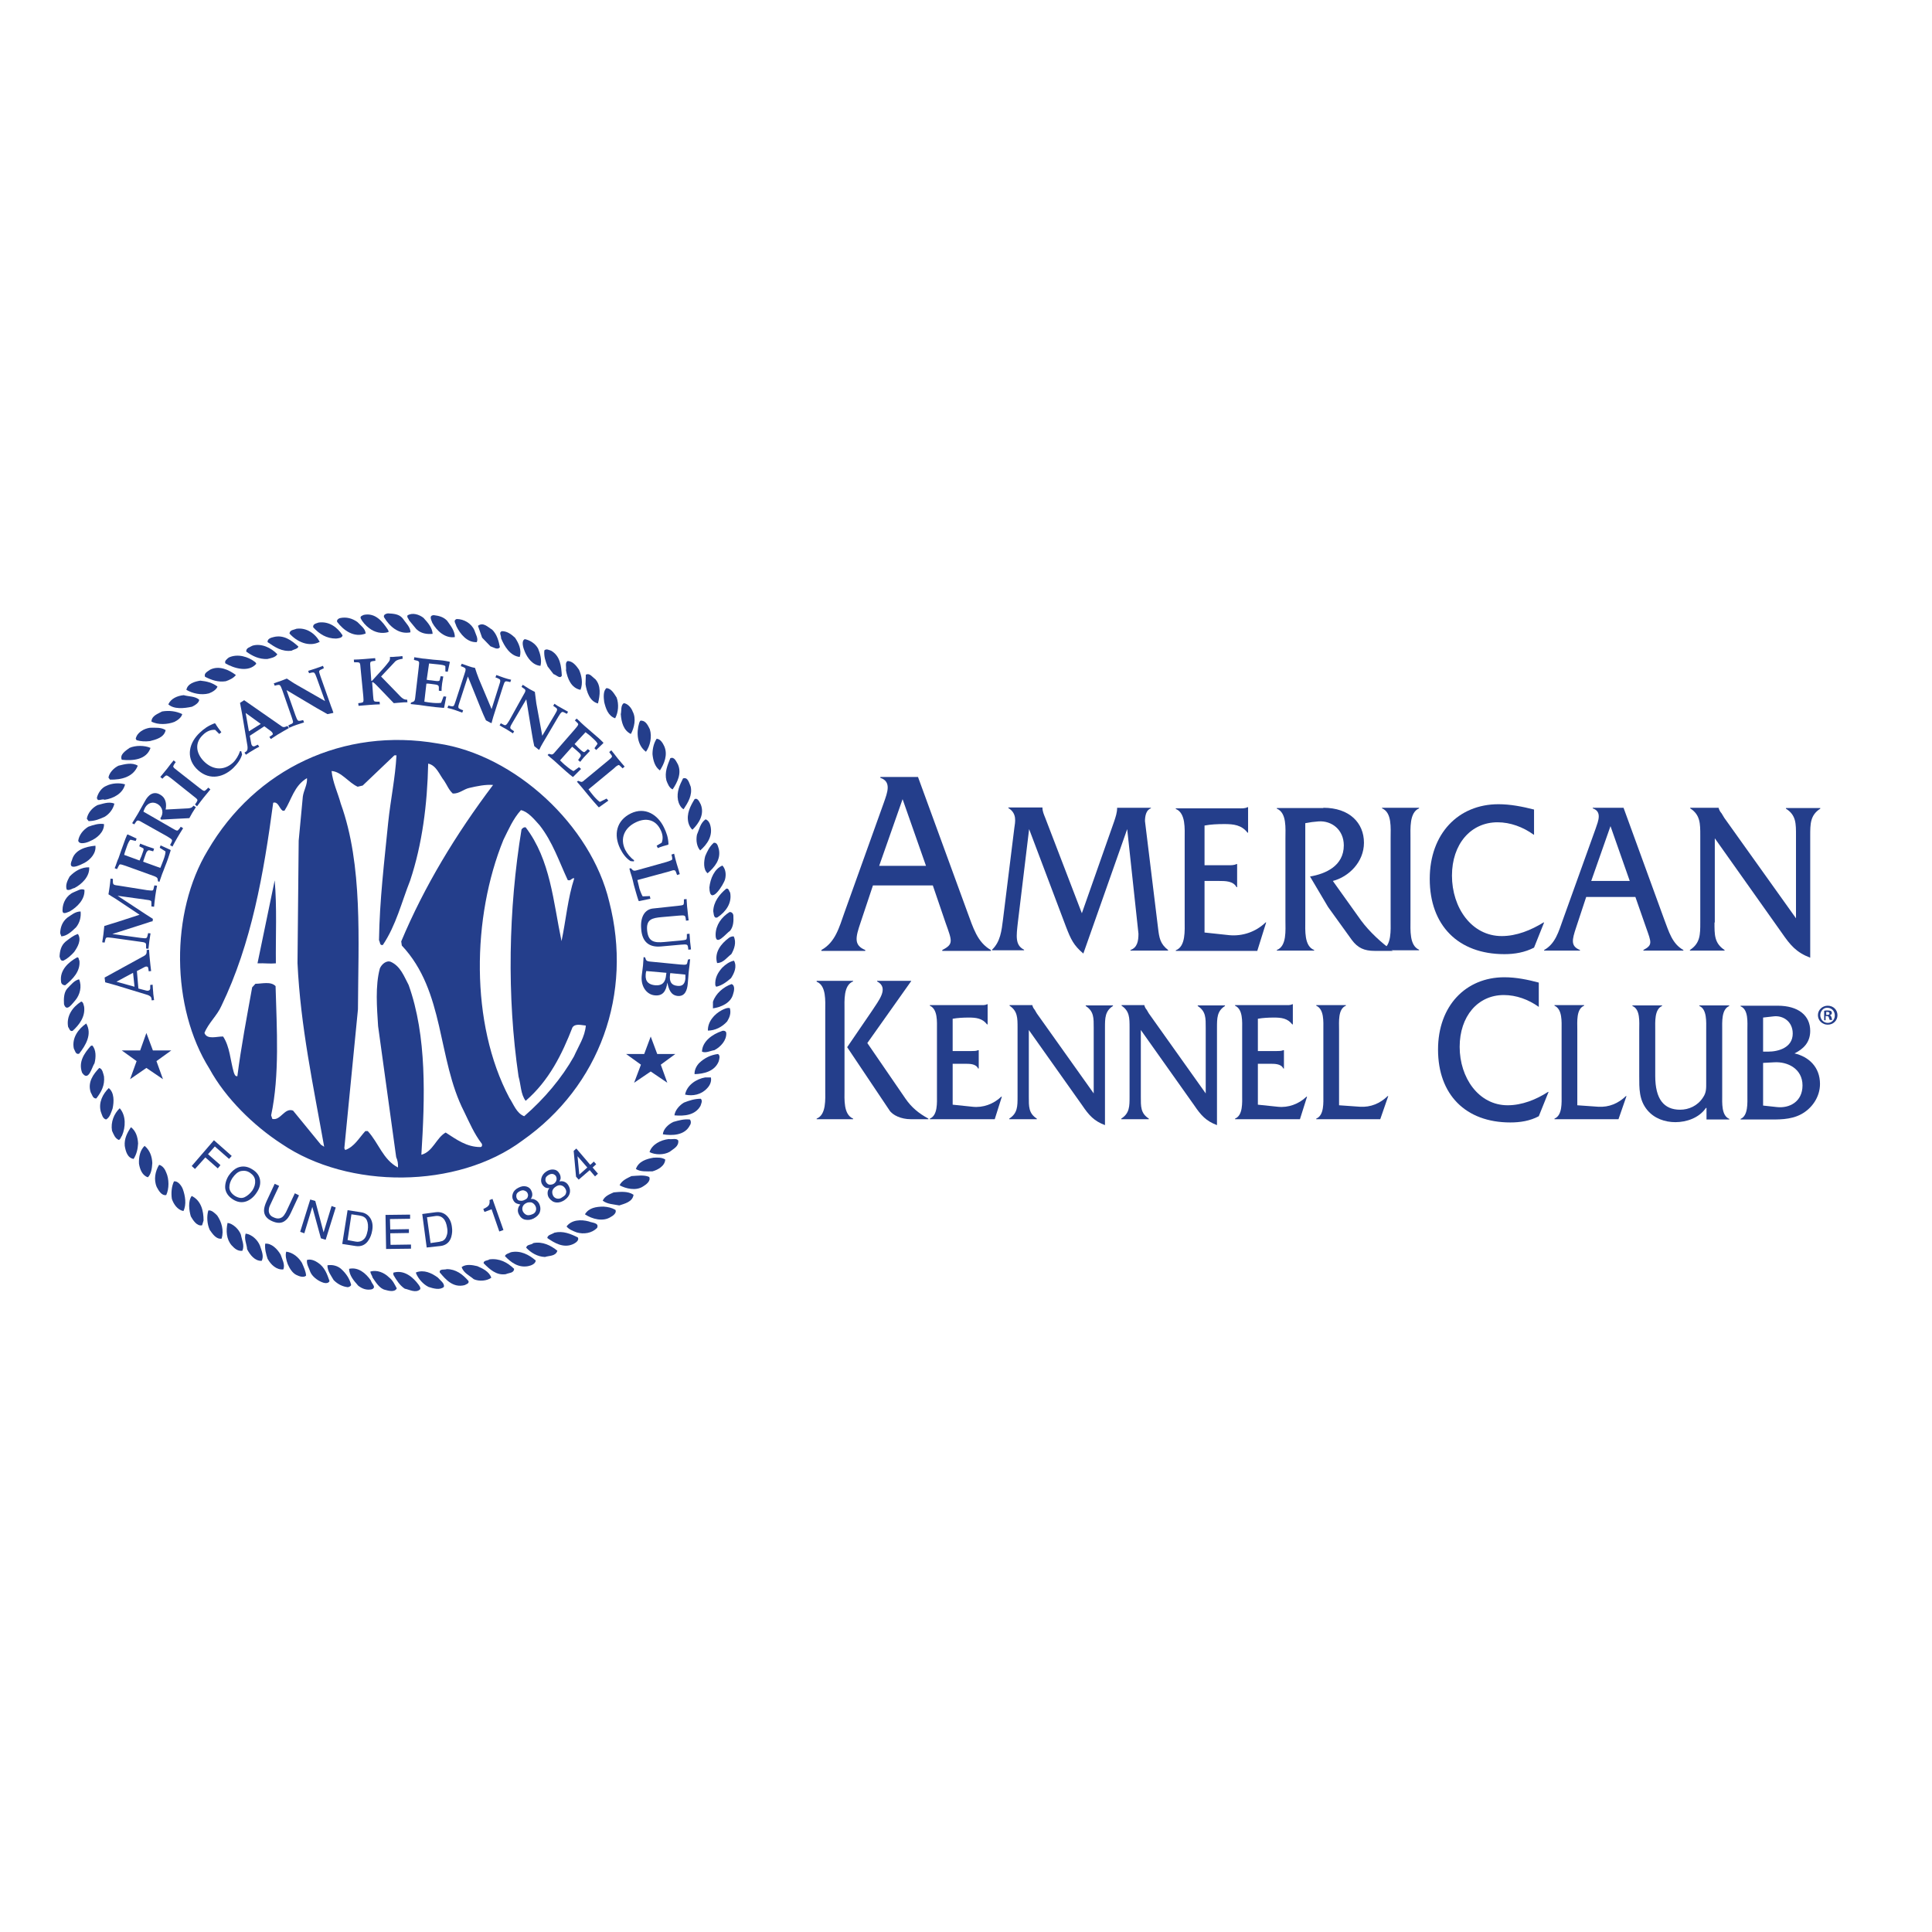 <?xml version="1.0" encoding="utf-8"?>
<!-- Generator: Adobe Illustrator 19.2.1, SVG Export Plug-In . SVG Version: 6.00 Build 0)  -->
<svg version="1.1" id="layer" xmlns="http://www.w3.org/2000/svg" xmlns:xlink="http://www.w3.org/1999/xlink" x="0px" y="0px"
	 viewBox="0 0 652 652" style="enable-background:new 0 0 652 652;" xml:space="preserve">
<style type="text/css">
	.st0{fill:#243E8B;}
</style>
<g>
	<path class="st0" d="M314.8,298.8l4.3,12.6c2.2,6.2,2.8,7.2-1.1,9.2v0.3h16.4v-0.3c-4.6-2.6-6-7.6-7.9-12.7l-16.7-45.7h-12.7v0.3
		c3.9,1.3,2.3,5.1,1.2,8.3L285,307.9c-1.8,5.1-3.1,10.1-7.8,12.7v0.3H292v-0.3c-3.9-1.6-3.3-4.2-1.6-9.2l4.2-12.6H314.8z
		 M312.5,292.2h-15.8l7.9-22.5L312.5,292.2z"/>
	<path class="st0" d="M376,277.2c0.5-1.5,1-3,1-4.5v-0.1h11.4v0.2c-1.6,0.5-2,2.6-2,4.3l4.4,36c0.4,3.4,0.7,5.4,3.4,7.5v0.2h-12.7
		v-0.2c2.3-0.8,2.7-3,2.7-5.5l-3.8-35.3l-14.8,42c-3.3-2.8-4.2-4.8-5.8-8.9l-12.5-33.1l-3.8,31.5c-0.5,4.5-1,7.7,2.1,9.2v0.2h-10.8
		v-0.2c2.8-2.7,3.2-6.3,3.7-10.3l3.8-30.7c0.3-2.1,1-5-2-6.8v-0.2h11.5v0.1c0,1.2,0.5,2.3,0.9,3.3l12.4,32.3L376,277.2z"/>
	<path class="st0" d="M406.5,314.7l8.4,0.9c4.4,0.4,8.9-1.1,12.2-4.3h0.2l-3,9.6h-27.5v-0.2c3.4-1.3,3-6.7,3-10v-27.6
		c0-3.4,0.4-8.7-3-10.1v-0.2h21.1c1.1,0,2.2,0.1,3.1-0.4h0.2v8.6H421c-2-2.6-4.7-2.9-7.8-2.9c-2.3,0-4.6,0.1-6.7,0.5V292h7.9
		c1.1,0,2.1,0,2.9-0.4h0.2v7.8h-0.2c-1.1-2.1-3.8-2.1-5.9-2.1h-4.9V314.7z"/>
	<path class="st0" d="M446.6,272.6c8.8,0,13.7,5.1,13.7,11.8c0,6.5-5.1,11.5-10.5,12.9l9.5,13.3c2.8,3.8,6.9,7.6,10.7,10.3h-6.1
		c-3.5,0-5.7-1-7.7-3.7l-8-11.1l-6.1-10.3c5.3-0.9,11.4-3.6,11.4-10.5c0-5.3-4.1-8.4-8.5-8.1c-1.5,0.1-3,0.3-4.5,0.6v32.8
		c0,3.4-0.4,8.7,3,10v0.2h-12.6v-0.2c3.4-1.3,2.9-6.7,2.9-10v-27.6c0-3.4,0.5-8.7-2.9-10.1v-0.2H446.6z"/>
	<path class="st0" d="M469.3,282.9c0-3.4,0.5-8.7-2.9-10.1v-0.2h12.5v0.2c-3.3,1.4-2.9,6.8-2.9,10.1v27.6c0,3.3-0.4,8.6,2.9,10v0.2
		h-12.5v-0.2c3.3-1.3,2.9-6.7,2.9-10V282.9z"/>
	<path class="st0" d="M517.6,281.7c-3.6-2.6-7.9-4.2-12.2-4.2c-9.1,0-15.4,7.4-15.4,18c0,10.8,6.6,20.4,16.8,20.4
		c5,0,9.9-2,14.1-4.6h0.2l-3.4,8.5c-3.1,1.6-6.5,2.2-10,2.2c-15.6,0-25.2-9.7-25.2-25.4c0-15.2,9.6-25.2,23.2-25.2
		c4,0,8.1,0.8,12,1.8V281.7z"/>
	<path class="st0" d="M551.9,302.7l3.6,10.3c1.8,5.1,2.3,5.9-0.9,7.6v0.2h13.5v-0.2c-3.8-2.1-4.9-6.2-6.5-10.4l-13.7-37.6h-10.4v0.2
		c3.2,1.1,1.9,4.2,1,6.8l-11,30.6c-1.5,4.2-2.6,8.3-6.4,10.4v0.2h12.1v-0.2c-3.2-1.3-2.7-3.4-1.3-7.6l3.4-10.3H551.9z M550,297.3
		h-13l6.5-18.5L550,297.3z"/>
	<path class="st0" d="M578.6,311.3c0,4.1-0.1,7,3.4,9.3v0.2h-11.7v-0.2c3.5-2.3,3.5-5.2,3.5-9.3v-29.3c0-4.1,0-7-3.4-9.2v-0.2h9.6
		v0.1c0.3,0.9,0.5,1.2,1,1.8l0.9,1.5l24.2,33.9v-27.8c0-4.1,0.1-7-3.4-9.2v-0.2h11.6v0.2c-3.4,2.2-3.4,5.1-3.4,9.2v41.1
		c-4.7-1.8-6.7-4.2-9.6-8.4l-22.6-31.9V311.3z"/>
	<path class="st0" d="M294.3,341.1c2.1-3.3,5.9-7.7,1.7-9.9V331h11.5v0.1L292.7,352l12.9,18.8c2,2.9,4.4,4.9,7.7,6.7v0.2h-6
		c-3.1,0-6.1-1.3-7.2-3.1l-14.2-21.2L294.3,341.1z M278.5,341c0-3.2,0.4-8.4-2.9-9.7V331h12.3v0.2c-3.3,1.3-2.9,6.5-2.9,9.7v26.8
		c0,3.3-0.4,8.4,2.9,9.8v0.2h-12.3v-0.2c3.3-1.3,2.9-6.6,2.9-9.8V341z"/>
	<path class="st0" d="M321.5,372.8l6.7,0.7c3.5,0.4,7.1-0.9,9.7-3.4h0.2l-2.4,7.6h-21.9v-0.2c2.7-1.1,2.4-5.4,2.4-8v-22
		c0-2.7,0.3-6.9-2.4-8.1v-0.2h16.8c0.9,0,1.8,0.1,2.5-0.3h0.2v6.8h-0.2c-1.6-2.1-3.8-2.3-6.2-2.3c-1.8,0-3.7,0.1-5.4,0.4v10.9h6.3
		c0.8,0,1.7,0,2.3-0.3h0.2v6.2h-0.2c-0.8-1.7-3-1.6-4.7-1.6h-3.9V372.8z"/>
	<path class="st0" d="M347.2,370.1c0,3.3-0.1,5.6,2.7,7.4v0.2h-9.3v-0.2c2.8-1.8,2.8-4.1,2.8-7.4v-23.3c0-3.3,0-5.6-2.7-7.4v-0.2
		h7.7v0.1c0.2,0.7,0.4,1,0.8,1.5l0.7,1.2l19.2,27v-22.1c0-3.3,0.1-5.6-2.7-7.4v-0.2h9.2v0.2c-2.7,1.7-2.7,4.1-2.7,7.4v32.8
		c-3.7-1.4-5.4-3.3-7.7-6.7l-18-25.4V370.1z"/>
	<path class="st0" d="M385,370.1c0,3.3-0.1,5.6,2.7,7.4v0.2h-9.3v-0.2c2.8-1.8,2.8-4.1,2.8-7.4v-23.3c0-3.3,0-5.6-2.7-7.4v-0.2h7.7
		v0.1c0.2,0.7,0.4,1,0.8,1.5l0.7,1.2l19.2,27v-22.1c0-3.3,0.1-5.6-2.7-7.4v-0.2h9.2v0.2c-2.7,1.7-2.7,4.1-2.7,7.4v32.8
		c-3.7-1.4-5.4-3.3-7.7-6.7l-18-25.4V370.1z"/>
	<path class="st0" d="M424.5,372.8l6.7,0.7c3.5,0.4,7.1-0.9,9.7-3.4h0.2l-2.4,7.6h-21.9v-0.2c2.7-1.1,2.4-5.4,2.4-8v-22
		c0-2.7,0.3-6.9-2.4-8.1v-0.2h16.8c0.9,0,1.8,0.1,2.5-0.3h0.2v6.8h-0.2c-1.6-2.1-3.8-2.3-6.2-2.3c-1.8,0-3.7,0.1-5.4,0.4v10.9h6.3
		c0.8,0,1.7,0,2.3-0.3h0.2v6.2h-0.2c-0.8-1.7-3.1-1.6-4.7-1.6h-3.9V372.8z"/>
	<path class="st0" d="M459,373.5c3.6,0.2,6.7-1.1,9.3-3.6h0.2l-2.7,7.8h-21.6v-0.2c2.7-1.1,2.4-5.4,2.4-8v-22c0-2.7,0.3-6.9-2.4-8.1
		v-0.2h10v0.2c-2.7,1.1-2.3,5.4-2.3,8.1V373L459,373.5z"/>
	<path class="st0" d="M519.3,339.8c-3.5-2.5-7.6-4-11.8-4c-8.8,0-14.9,7.2-14.9,17.5c0,10.4,6.4,19.7,16.2,19.7
		c4.8,0,9.6-1.9,13.6-4.5h0.2l-3.3,8.2c-3,1.6-6.3,2.1-9.6,2.1c-15.1,0-24.4-9.4-24.4-24.6c0-14.7,9.3-24.4,22.4-24.4
		c3.9,0,7.9,0.8,11.6,1.8V339.8z"/>
	<path class="st0" d="M539.4,373.5c3.6,0.2,6.7-1.1,9.3-3.6h0.2l-2.7,7.8h-21.6v-0.2c2.7-1.1,2.4-5.4,2.4-8v-22
		c0-2.7,0.3-6.9-2.4-8.1v-0.2h10v0.2c-2.7,1.1-2.3,5.4-2.3,8.1V373L539.4,373.5z"/>
	<path class="st0" d="M575.7,373.9c-2.3,3.4-6.6,4.8-10.3,4.8c-3.5,0-7.1-1.2-9.5-4.1c-2.8-3.4-2.7-7.3-2.7-11.5v-15.6
		c0-2.6,0.4-6.9-2.3-8v-0.2h10v0.2c-2.6,1.1-2.3,5.4-2.3,8v15.6c0,7.8,2.9,11.4,8.4,11.4c2.9,0,5.9-1.3,7.7-4.1
		c1.2-1.7,1.1-3.2,1.1-5.3v-17.6c0-2.6,0.3-6.9-2.3-8v-0.2h10l0.1,0.2c-2.7,1.1-2.4,5.4-2.4,8.1v22c0,2.6-0.3,6.9,2.4,8v0.2h-7.7
		V373.9z"/>
	<path class="st0" d="M595,354.8v-11.4l3.5-0.4c3.2-0.4,6.5,1.7,6.5,5.8c0,4.8-4.9,6.1-8.3,6.1H595z M589.7,369.5
		c0,2.7,0.3,7-2.3,8.1v0.2h8.7c3.9,0,8.1,0.2,11.8-1.8c3.5-1.9,6.3-5.7,6.3-10.2c0-5.7-3.8-9.2-8.6-10.3c3-1.5,5.3-3.7,5.3-7.6
		c0-5.2-4-8.5-11-8.5h-12.5v0.2c2.7,1.1,2.3,5.4,2.3,8V369.5z M595,373.1v-14.4l3.7-0.2c4.6-0.3,9.6,2.2,9.6,7.8
		c0,5.5-4.4,7.8-8.7,7.3L595,373.1z"/>
	<path class="st0" d="M616.3,342.5h0.4c0.4,0,0.7-0.1,0.7-0.5c0-0.3-0.2-0.5-0.7-0.5c-0.2,0-0.3,0-0.4,0V342.5z M616.3,344.3h-0.7
		v-3.2c0.3-0.1,0.7-0.1,1.2-0.1c0.6,0,0.9,0.1,1.1,0.2c0.2,0.1,0.3,0.4,0.3,0.7c0,0.4-0.3,0.6-0.7,0.7v0c0.3,0.1,0.5,0.4,0.6,0.8
		c0.1,0.5,0.2,0.7,0.2,0.8h-0.8c-0.1-0.1-0.2-0.4-0.3-0.8c-0.1-0.4-0.3-0.5-0.7-0.5h-0.4V344.3z M614.3,342.6c0,1.4,1.1,2.6,2.5,2.6
		c1.4,0,2.4-1.1,2.4-2.5c0-1.4-1-2.6-2.5-2.6C615.4,340,614.3,341.2,614.3,342.6 M620.1,342.6c0,1.8-1.4,3.2-3.3,3.2
		c-1.8,0-3.3-1.4-3.3-3.2c0-1.8,1.5-3.2,3.3-3.2C618.7,339.4,620.1,340.8,620.1,342.6"/>
	<path class="st0" d="M92.7,297.1l-5.8,28c2.4-0.1,4.1,0.2,6.2,0C93,315.8,93.5,306.2,92.7,297.1"/>
	<path class="st0" d="M193.7,356.5c-4.1,7.3-10,14.3-16.8,20.2c-2.6-1-3.6-4.1-5-6.2c-13.3-25.1-12.6-61.1-2-87.1
		c1.7-3.4,3.2-7,5.9-10c2.4,0.5,4.5,3.1,6.3,5.1c4.4,5.6,6.6,12.3,9.5,18.5c1.1,0.4,1.3-0.8,2.2-0.6c-2.2,6.7-2.8,14.1-4.3,21.2
		c-2.8-13.3-3.7-27.4-12.1-38.4c-0.6-0.1-1,0.2-1.4,0.7c-4.4,26.8-5,56.2-1,83.4c0.8,2.7,0.7,6,2.4,8.2c7.9-6.8,12.3-15.8,15.8-24.8
		c1-1.4,3.1-0.7,4.5-0.6C197.4,349.9,195.2,353.1,193.7,356.5 M162.1,387.1c-4.6,0-8-2.5-11.7-4.9c-3.2,1.8-4.3,6.5-8.2,7.5
		c1.2-19.2,1.9-40-4.3-57.3c-1.5-2.8-2.7-6.3-6-7.8c-1.5-0.6-3.1,0.8-3.7,2.2c-1.6,5.9-1,13.2-0.6,19.5l6.1,44.2
		c0.5,1.1,0.7,2.3,0.6,3.5c-5.1-2.7-6.5-8.3-10.2-12.3h-0.8c-2.2,2.4-3.7,5.3-6.8,6.4l-0.3-0.6l4.6-46.9c0.1-23.2,1.7-48.6-5.8-69.4
		c-1-3.7-2.7-7.1-3.1-11c3.3,0.2,5.7,3.9,8.8,5.3l1.7-0.4l10.7-10.2h0.7c-0.4,7.6-2,15-2.8,22.7c-1.3,13.1-2.9,26.2-3.1,39.7
		c0.4,0.6,0.2,1.9,1.3,1.6c4.5-6.7,6.3-14.4,9.2-21.7c4.1-12.3,5.8-25.7,6.1-39.5c2.8,0.6,3.8,3.8,5.4,5.8c1,1.5,1.5,3,2.9,4.3
		c2.2,0.1,3.7-1.5,5.6-1.9c2.6-0.6,5.4-1.2,8-1c-12.6,16.7-23.2,34.2-31,52.8l0.2,1.4c14.6,15.5,11.9,38.2,21,56
		c1.8,3.7,3.4,7.5,6,10.9C162.8,386.4,162.7,387.1,162.1,387.1 M108.3,386.3l-9.4-11.5c-2.9-1.1-4.2,3.5-7,2.8l-0.4-1.2
		c2.9-13.6,1.9-29.2,1.5-43.6c-1.6-1.7-4.6-0.8-6.8-0.8l-1.1,1.2c-1.8,10-3.7,19.9-5,30c-0.8,0.1-1-0.8-1.2-1.3
		c-1.2-4.1-1.3-8.6-3.6-12.1c-2-0.1-5.4,1.2-6.3-1.2c1.3-3.3,4.3-5.9,5.7-9.1c10.2-21.1,14.3-44.7,17.5-68.6c1.7-0.5,2,1.9,3.2,2.7
		h0.6c2.4-3.7,3.2-8.4,7.6-11c0.2,2.1-1.1,4.1-1.4,6.2l-1.4,14.9l-0.4,41.3c1,21.4,5.4,41.7,9,62L108.3,386.3z M205.6,304.3
		c-6.1-25.7-31.8-49.6-57.9-53.4c-31.7-5.5-61.5,8.5-77.6,36.1c-12.7,21-12.4,53,0.6,73.7c5.4,9.9,14.9,19.2,24.3,25.3
		c22.6,15.4,59.3,15.3,81.3-1.1C202.5,366.5,213.6,335.3,205.6,304.3"/>
	<path class="st0" d="M132.8,430.3c-0.1-0.4-0.2-0.9,0.3-0.9c3.4-0.8,6.3,1.6,8.2,4.2c0.3,0.5,0.7,0.9,0.5,1.5
		c-1.5,1.4-3.6,0.1-5.2-0.2C134.9,433.8,133.8,432,132.8,430.3"/>
	<path class="st0" d="M125.7,431.1c-0.1-0.7-0.7-1.2-0.7-2c2.2-0.6,4.6,0.3,6.3,2c1.3,1,1.9,2.4,2.6,3.7c-0.7,1.4-2.8,0.8-3.9,0.5
		C128.1,434.9,126.8,432.7,125.7,431.1"/>
	<path class="st0" d="M120.9,433.9c-1.5-1.7-3-3.4-3.1-5.7c3.1-0.7,5.7,1.5,7.4,4c0.1,0.9,2,2.2,0.3,2.9
		C123.7,435.5,122.2,434.9,120.9,433.9"/>
	<path class="st0" d="M140.4,429.7v-0.3c2.7-1,5.2,0.2,7.3,1.7c0.9,1,2.4,2,2.1,3.2c-1.4,1.2-3.6,0.5-5.2,0
		C142.8,433.4,141.2,431.6,140.4,429.7"/>
	<path class="st0" d="M112.6,432c-0.9-1.6-2.1-3-2.1-5c1.7-0.3,3.6,0.2,4.8,1.4c1.6,1.5,2.7,3.2,3.2,5.2c-0.1,0.5-0.7,0.7-1.1,0.8
		C115.6,434.2,114,433.4,112.6,432"/>
	<path class="st0" d="M148.4,429.4c-0.2-1.3,1.6-0.8,2.4-1.1c3,0,5.3,1.7,7.3,4c0.3,0.9-0.8,1.1-1.3,1.4
		C152.9,434.7,150.4,431.8,148.4,429.4"/>
	<path class="st0" d="M104.7,429.2c-0.4-1.3-1.3-2.5-1.1-4c1.4-0.4,2.8,0.3,3.8,1c2.2,1.5,3,3.8,3.8,6.1c-0.4,1.1-2,0.7-2.8,0.3
		C107,432,105.3,430.7,104.7,429.2"/>
	<path class="st0" d="M155.8,427.6c1.5-1.1,3.6-0.7,5.3-0.3c1.8,0.8,4,1.8,4.7,3.9c-1.5,1.1-4.1,1.3-5.9,0.5
		C158.5,430.5,156.4,429.6,155.8,427.6"/>
	<path class="st0" d="M97.1,426.6c-0.5-1.3-0.9-3-0.5-4.2c2.2,0.3,4.1,1.8,5.3,3.8c0.6,1.4,1.3,2.8,1.4,4.3
		c-0.9,0.8-2.4,0.2-3.4-0.3C98.6,429.5,97.7,428,97.1,426.6"/>
	<path class="st0" d="M163.2,426.3c0-1,1.3-0.8,2-1.3c3.4-0.4,6,1,8.3,3.2c-0.1,1.5-1.7,1.3-2.8,1.8
		C167.5,430.5,165.2,428.3,163.2,426.3"/>
	<path class="st0" d="M90.3,424.8c-0.5-1.6-1-3.2-0.8-5.1c2.1-0.2,4.1,1.8,5.2,3.7c0.5,1.5,1.6,3.4,0.9,5
		C93.3,428.6,91.4,426.8,90.3,424.8"/>
	<path class="st0" d="M170.4,423.9c0.3-0.8,1.3-0.9,2-1.3c3.2-0.7,6.1,0.8,8.4,2.8c-0.1,1.1-1.5,1.7-2.6,1.9
		C174.9,427.9,172.4,426,170.4,423.9"/>
	<path class="st0" d="M83.4,421.6c-0.1-1.7-1.1-3.4-0.5-5.3c2.1,0.3,4,2.1,4.8,4c0.5,1.6,1.5,3.6,0.6,5.2
		C86,425.6,84.4,423.5,83.4,421.6"/>
	<path class="st0" d="M177.6,421.1c0.1-1.2,1.7-0.9,2.4-1.6c3.1-0.6,5.9,0.8,8.1,2.6c-0.6,1.9-2.7,1.6-4.2,2.1
		C181.4,424.1,179.2,422.8,177.6,421.1"/>
	<path class="st0" d="M78.2,420.3c-1.8-2-2-5-1.4-7.6c1.8,0.2,3.9,2.2,4.5,4c0.3,1.7,1.3,3.6,0.5,5.4
		C80.3,422.3,79.2,421.4,78.2,420.3"/>
	<path class="st0" d="M184.7,417.8c0.1-1.1,1.5-1.2,2.4-1.8c2.9-0.7,5.5,0.4,7.9,1.6c0.6,1.1-1,2-1.7,2.3
		C190.1,421.3,187,419.4,184.7,417.8"/>
	<path class="st0" d="M70.8,415.1c-0.9-1.9-1.1-4.5-0.5-6.6c1.1-0.2,2.2,0.9,3,1.7c1.5,2.2,2.3,5,1.5,7.8
		C73,418.3,71.8,416.5,70.8,415.1"/>
	<path class="st0" d="M191.2,413.9c1.7-2.3,4.9-2.4,7.5-1.7c1.1,0.5,3.6,0.4,2.8,2.2c-1.8,1.8-4.5,2.2-6.9,1.5
		C193.3,415.4,192,414.9,191.2,413.9"/>
	<path class="st0" d="M64.4,410.5c-0.6-2-1-5.2,0.3-6.9c3.2,1.6,4,5,4,8.3l-0.5,1.6C66.4,413.9,65.1,411.7,64.4,410.5"/>
	<path class="st0" d="M197.4,409.8c1.3-2.2,3.8-2.6,6.3-2.6c1.5,0.1,2.8,0.4,4,1.1c0.5,1-0.8,2-1.6,2.4
		C203.5,412.4,199.8,411.4,197.4,409.8"/>
	<path class="st0" d="M58,404.6c-0.3-2-0.1-4.2,0.7-5.9c1.3-0.3,2.6,1.5,3,2.6c0.8,2.2,1.3,5.2,0.2,7.4
		C59.9,408.3,58.6,406.4,58,404.6"/>
	<path class="st0" d="M203.4,405.2c0.7-1.6,2.4-2.2,3.7-2.8c2.2-0.2,4.8-0.5,6.7,0.8c-0.3,2.4-3,3-4.8,3.6
		C207,406.4,205,406.4,203.4,405.2"/>
	<path class="st0" d="M52.9,400.6c-1.1-2.5-0.5-5.4,0.8-7.5c1.2,0.3,2,1.5,2.4,2.6c1,2.2,1,5.5,0,7.6
		C54.5,403.6,53.5,401.7,52.9,400.6"/>
	<path class="st0" d="M209.1,400c0.8-1.7,2.6-2.4,4-3.1c1.9-0.1,4.3-0.5,6,0.3c0.6,1.4-1.1,2.6-2.1,3.2
		C214.6,402,211.1,401.1,209.1,400"/>
	<path class="st0" d="M46.9,392.7c-0.1-2.3,0.4-4.6,1.9-6c1.8,1.5,2.5,3.6,2.6,5.8c-0.1,1.8-0.4,3.8-1.5,4.8
		C48,396.7,47.2,394.6,46.9,392.7"/>
	<path class="st0" d="M214.6,394.5c0.9-2.6,3.6-3.4,5.9-3.8c1.5-0.1,2.9-0.1,4,0.6c-0.1,2.2-2.5,3.5-4.3,4
		C218.2,395.3,216.1,395.5,214.6,394.5"/>
	<path class="st0" d="M42.1,386.7c-0.2-2.4,0.8-4.4,2.1-6.3c1.7,1.3,2.3,3.4,2.4,5.5c-0.1,1.9-0.5,3.6-1.5,5.2
		C43,390.8,42.4,388.5,42.1,386.7"/>
	<path class="st0" d="M219.2,388.8c0.8-2.6,3.8-4.1,6.5-4.4c1.1,0.2,2.6-0.4,3.2,0.5c0.2,2-1.5,2.7-2.9,3.8
		C224.1,389.8,221.1,389.8,219.2,388.8"/>
	<path class="st0" d="M37.8,381.6c-0.5-2.9,0.7-5.8,2.6-7.6c2.2,2.5,2,6.4,0.8,9.2c-0.4,0.5-0.5,1.3-1.1,1.5
		C38.8,384.2,38.3,382.7,37.8,381.6"/>
	<path class="st0" d="M223.7,382.8c0.1-1.7,1.8-3.4,3.6-4.2c1.8-0.5,3.5-1,5.5-0.8c0.5,0.5,0.4,1.5,0,2
		C231.1,383.2,226.8,383.3,223.7,382.8"/>
	<path class="st0" d="M34,375.1c-0.8-3.1,0.7-5.9,2.7-7.9c1.9,1.5,1.8,4.6,1.3,6.9c-0.5,1.3-0.9,3-2.2,3.7
		C34.6,377.5,34.4,376.1,34,375.1"/>
	<path class="st0" d="M227.6,376.4c0.2-1.7,1.7-3.4,3.2-4.3c1.8-0.7,3.6-1.3,5.7-1.3c0.7,0.7,0.1,1.7-0.1,2.4
		C234.6,376.4,230.9,376.7,227.6,376.4"/>
	<path class="st0" d="M30.6,368.6c-1.1-3.4,0.9-6.1,2.9-8.2c1.1,0.3,1.3,1.8,1.6,2.9c0.3,3-0.9,5.2-2.6,7.4
		C31.3,370.8,31.1,369.4,30.6,368.6"/>
	<path class="st0" d="M231.2,369.4c0.6-3.2,3.8-5.3,6.8-5.8h1.9c0.3,1.3-0.3,2.7-1.3,3.7C236.7,369.4,233.8,370,231.2,369.4"/>
	<path class="st0" d="M27.7,362c-1.3-3.6,0.7-6.5,2.9-9l0.5-0.2c1.4,1.4,1.3,4.1,0.8,6C31,360.1,29.9,365.3,27.7,362"/>
	<path class="st0" d="M234.4,362.5c-0.1-1.3,0.6-2.8,1.6-3.8c1.8-1.7,3.9-2.7,6.3-3c0.9,0.5,0.4,1.9,0.2,2.6
		C241.1,361.6,237.5,362.4,234.4,362.5"/>
	<path class="st0" d="M24.9,353.8c-0.7-3.6,1.6-6.6,4.2-8.4c2.1,3.6-0.2,7.4-2.4,10.2C25.5,356,25.3,354.5,24.9,353.8"/>
	<path class="st0" d="M236.9,354.9c0.1-3.5,3.6-5.9,6.6-6.9c0.5-0.3,1.6-0.2,1.6,0.7c0.1,2.4-1.9,4.6-4,5.7
		C239.7,354.6,238.2,355.5,236.9,354.9"/>
	<path class="st0" d="M238.9,347.8c-0.1-3,2.2-5.6,4.7-6.9c0.8-0.4,1.8-0.9,2.7-0.7c0.5,1.7-0.1,3.2-0.9,4.5
		C243.7,346.6,241.3,347.8,238.9,347.8"/>
	<path class="st0" d="M23,346.6c-0.7-3.6,1.4-6.7,4.4-8.6c0.7,0.1,0.8,1.1,1,1.8c0.4,3.4-1.7,6.1-3.9,8.1
		C23.5,348.2,23.4,347,23,346.6"/>
	<path class="st0" d="M240.6,338.1c0.9-2.8,3.6-5.1,6.3-6c1.3,0.5,0.8,2.5,0.5,3.4c-0.8,3.1-4.2,4.4-6.8,4.8V338.1z"/>
	<path class="st0" d="M21.6,338.9c-0.1-1.8-0.1-3.9,1.1-5.3c1.2-1.2,2.4-2.8,4-3.1c1,2.4,0.3,5.2-1.3,7.1
		C24.5,338.5,22.5,341.8,21.6,338.9"/>
	<path class="st0" d="M241.4,332.5c-0.2-2.4,0.8-4.2,2.3-5.9c1.1-1.1,2.5-2.1,4-2.4c1.1,2,0.1,4.2-1,5.9c-1.5,1.3-3.1,2.5-5,2.9
		L241.4,332.5z"/>
	<path class="st0" d="M20.6,331.2c-0.5-3.8,2.5-6.5,5.4-8.1c0.7-0.1,0.5,0.7,0.8,1.1c0.4,3.6-2.3,6.3-4.8,8.3
		C21.1,332.5,20.6,331.9,20.6,331.2"/>
	<path class="st0" d="M242,325c-1-3.6,1.3-6.5,4-8.5c0.4-0.3,0.9-0.5,1.6-0.5c1,2,0.2,4.3-0.8,6C245.3,323.1,244.1,325,242,325"/>
	<path class="st0" d="M20.1,322.8c0.1-1.9,0.5-3.7,2-5c1.3-1,2.6-2.1,4.2-2.6c1.3,2-0.1,4.4-1.3,6.1c-1.1,1.2-2.2,2.2-3.6,2.9
		C20.4,324.4,20.3,323.4,20.1,322.8"/>
	<path class="st0" d="M241.5,315.3c0.1-3.2,2-5.8,4.7-7.5c0.7-0.1,1.3,0.5,1.3,1.3c0.1,1.8,0,3.6-1.1,5
		C245,315,241.4,319.8,241.5,315.3"/>
	<path class="st0" d="M20.3,314.9c0.1-2,0.7-3.8,2.4-5.2c1.4-0.9,2.7-2.1,4.5-2.1c0.2,1.9-0.3,3.8-1.5,5.3c-1.5,1.5-3.2,3-5,3.1
		L20.3,314.9z"/>
	<path class="st0" d="M240.7,307.5c0.1-3.1,2-5.6,4.4-7.6c0.9-0.2,0.9,0.9,1.3,1.3c0.7,3.5-1.4,6.5-4.3,8.4
		C240.8,310.1,240.9,308.3,240.7,307.5"/>
	<path class="st0" d="M21.1,307.1c0-2.5,1.4-5,3.8-6c1.1-0.4,2.4-1.4,3.6-0.8c0.2,3.2-2.4,5.8-5,7.3C22.6,307.9,21,308.9,21.1,307.1
		"/>
	<path class="st0" d="M239.4,299.5c0.3-3,1.7-6.3,4.4-7.4c1.1,1.2,1.3,3,0.9,4.6C244.3,298.4,239.5,306.1,239.4,299.5"/>
	<path class="st0" d="M22.5,300.2c-0.5-1.6,0.3-3.1,1-4.4c1.8-1.9,4.1-3.2,6.6-3.1c0.2,3.1-2.5,5.7-5,7
		C24.3,299.8,23.4,300.7,22.5,300.2"/>
	<path class="st0" d="M238,288.9c0.7-1.6,1.4-3.2,2.9-4.5c1.3-0.1,1.4,1.4,1.7,2.2c0.7,3.5-1.4,6-3.8,8.1
		C237.3,293.5,237.5,290.7,238,288.9"/>
	<path class="st0" d="M24.3,290.2c0.9-3.4,4.6-4.5,7.9-4.8c0.3,2.4-1.5,4.6-3.7,5.8C27.3,291.8,22.5,294.3,24.3,290.2"/>
	<path class="st0" d="M235.2,281.7c0.8-1.8,1.1-3.9,2.9-5.2c0.9,0.3,1.4,1.2,1.6,2c1,3.6-1.1,6.5-3.4,8.5
		C235.2,285.8,234.8,283.7,235.2,281.7"/>
	<path class="st0" d="M26.4,283.7c0.3-1.9,1.6-3.6,3.4-4.7c1.7-0.6,3.5-1.2,5.3-0.9c0.1,2.7-2.4,4.8-4.6,5.7
		C29.4,284.4,26.7,285.2,26.4,283.7"/>
	<path class="st0" d="M232.3,277.6c-0.7-3,0.7-5.6,2.1-7.9c1.1-0.6,1.7,1.1,2.1,1.8c1.3,3.3-0.6,6.3-2.8,8.5
		C233,279.5,232.5,278.4,232.3,277.6"/>
	<path class="st0" d="M29.3,276.3c0.3-1.9,1.8-3.7,3.6-4.6c1.7-0.4,3.8-1.3,5.7-0.5c-0.4,1.8-1.6,3.4-3.2,4.4
		c-1.7,0.8-3.4,1.5-5.5,1.5L29.3,276.3z"/>
	<path class="st0" d="M228.8,270c-0.5-2.8,0.6-5.1,1.7-7.3c1.7-0.6,2.1,1.7,2.6,2.8c0.6,2.9-0.9,5.3-2.4,7.6
		C229.7,272.6,229,271.1,228.8,270"/>
	<path class="st0" d="M32.7,269.2c0.4-1.6,1.6-3.4,3.2-4c1.8-0.9,4.3-1.1,6.3-0.5c-0.7,3.1-4,4.8-6.9,5.2
		C34.3,269.4,32.9,270.8,32.7,269.2"/>
	<path class="st0" d="M224.9,263.4c-0.7-2.8,0.4-5.2,1.3-7.5c1.4-0.7,2.1,1.3,2.6,2.1c1.3,3-0.2,6-1.8,8.4
		C225.8,265.9,225.3,264.4,224.9,263.4"/>
	<path class="st0" d="M36.6,262.4c0.3-1.7,1.9-3.3,3.4-4c2-0.5,4.6-1.2,6.5,0c-1.5,3.8-5.5,4.8-9.4,4.7L36.6,262.4z"/>
	<path class="st0" d="M220.2,254.5c0-2,0.5-3.8,1.4-5.2c1.3,0.1,2.1,1.5,2.6,2.6c1.2,2.8,0,5.8-1.5,8.1
		C221,258.8,220.4,256.6,220.2,254.5"/>
	<path class="st0" d="M41.1,256.4c-0.8-1.8,1.4-3.1,2.6-4c2-0.9,5.1-0.9,7.1,0C49.4,256.4,44.9,256.8,41.1,256.4"/>
	<path class="st0" d="M215.7,244c0.2-0.5,0.3-0.9,0.8-0.8c1.5,0.1,2.2,1.7,2.8,2.9c0.8,2.6,0.1,5.6-1.3,7.6
		C215,251.5,214.7,247.3,215.7,244"/>
	<path class="st0" d="M45.8,249.3c0.5-2.2,2.8-3.4,4.8-3.7c1.9,0,3.8-0.2,5.3,0.8c-0.5,2.5-3.3,3.2-5.3,3.7
		c-1.6,0.2-3.1,0.1-4.5-0.3L45.8,249.3z"/>
	<path class="st0" d="M209.5,241c0.3-1.2-0.1-2.9,1-3.7c1.3,0.1,2.6,1.6,3,2.8c1.3,2.4,0.5,5.6-0.6,7.6
		C210.4,246.5,209.7,243.7,209.5,241"/>
	<path class="st0" d="M51.1,243.5c0.1-2,2.2-2.6,3.6-3.4c2.4-0.4,4.8-0.1,6.8,0.9c-0.3,1.2-1.6,2.1-2.6,2.6
		C56.7,244.5,53.2,244.7,51.1,243.5"/>
	<path class="st0" d="M203.9,236.9c-0.2-1.5-0.4-3.8,0.8-4.7c1.7,0.2,2.6,2,3.4,3.2c0.8,2.2,0.6,5-0.5,7
		C205.2,241.6,204.4,239,203.9,236.9"/>
	<path class="st0" d="M56.8,237.7c0.9-2,3.1-2.9,5.2-3.1c1.7,0.5,3.7,0.3,5.2,1.5c0.1,1-1.5,2-2.4,2.4
		C62,239.1,58.7,239.4,56.8,237.7"/>
	<path class="st0" d="M197.6,230.9l0.1-3.2c1.3-0.7,2.2,0.8,3.2,1.5c2,2.2,1.6,5.4,0.9,8.2C199,236.7,198,233.5,197.6,230.9"/>
	<path class="st0" d="M62.9,232.8c0.4-2.1,2.8-2.8,4.7-3.1c2.1,0.2,4.1,0.7,5.8,2c-0.4,1.1-1.8,1.9-2.9,2.3
		C67.9,234.7,64.9,234,62.9,232.8"/>
	<path class="st0" d="M191,226.2c0.2-1.1-0.4-2.5,0.5-3.1c1.7-0.1,3,1.6,3.9,2.9c0.9,2,1.4,4.6,0.5,6.8
		C192.7,232.2,191.5,228.9,191,226.2"/>
	<path class="st0" d="M69.2,228.4c-0.5-1.2,0.9-1.8,1.7-2.4c3-1.5,6.3,0,8.7,1.8c-0.7,1-2.2,1.7-3.4,2.1
		C73.6,230.3,71.4,229.5,69.2,228.4"/>
	<path class="st0" d="M184.8,224.9c-0.7-1.7-1.3-3.4-1.1-5.4c0.7-0.7,1.6-0.1,2.3,0.1c3.1,1.8,3.4,5.2,3.6,8.4
		c-0.6,1.3-1.9-0.3-2.8-0.5L184.8,224.9z"/>
	<path class="st0" d="M76.1,223.9c-0.5-0.8,0.5-1.5,1.1-2c3-1.4,6.6-0.3,9,1.6l0.3,0.5C83.9,227,79.1,225.6,76.1,223.9"/>
	<path class="st0" d="M177.1,219.9c-0.5-1.2-1.3-3.6,0-4.2c1.7,0.3,3.6,1.5,4.5,3.2c0.7,1.7,1.3,3.8,0.8,5.8
		C179.8,224.5,178,222.1,177.1,219.9"/>
	<path class="st0" d="M83.1,219.9c-0.1-1.3,1.3-1.5,2.1-2c3-0.9,6.3,0.7,8.4,2.9c-0.7,1.1-2.2,1.3-3.4,1.6
		C87.4,222.5,85.2,221.4,83.1,219.9"/>
	<path class="st0" d="M169.1,215.4c0.1-0.9-0.9-2,0.3-2.4c1.7,0,3.1,1,4.4,2.2c1.3,1.9,2.3,4.2,1.6,6.5
		C172.2,221.4,170.2,218.1,169.1,215.4"/>
	<path class="st0" d="M90.3,216.7c-0.1-1.1,1.1-1.5,2-1.7c3.4-0.9,6.1,1.1,8.4,3.2c-0.2,0.8-1.5,0.9-2.3,1.4
		C95.1,220,92.8,218.4,90.3,216.7"/>
	<path class="st0" d="M162.7,215.2l-1.4-4c1.8-1.4,3.4,0.5,4.8,1.3c1.6,1.6,2.2,3.8,2.6,5.9c-0.8,1.1-2.2,0-3.2-0.3L162.7,215.2z"/>
	<path class="st0" d="M97.7,213.8c0.1-1.3,1.5-1.2,2.3-1.6c3.4-0.5,6.4,1.6,7.9,4.4C104.3,218.5,100.2,216.6,97.7,213.8"/>
	<path class="st0" d="M154,211.3c-0.2-0.9-1.2-1.9,0.1-2.4c2.5,0,5,1.5,6,3.8c0.4,1.3,1.4,2.8,0.8,4
		C157.7,216.9,155.3,214,154,211.3"/>
	<path class="st0" d="M105.7,211.7c-0.2-1.2,1.1-1.3,1.8-1.6c3.5-0.5,6.3,1.5,8.1,4.3c-0.1,0.9-1.3,1-2.2,1.1
		C110.2,215.5,107.8,214,105.7,211.7"/>
	<path class="st0" d="M145.9,210.2c-0.3-0.9-1.3-2.5,0.5-2.6c1.7,0.2,3.3,0.6,4.5,1.9c1.2,1.7,2.6,3.4,2.6,5.5
		C150.2,215.5,147.4,212.9,145.9,210.2"/>
	<path class="st0" d="M113.8,209.9c-0.3-0.7,0.5-1.2,0.9-1.3c2.2-0.5,4.2,0.1,5.9,1.3c1.1,1.2,2.7,2.2,2.8,3.9
		C119.5,215.3,116,212.8,113.8,209.9"/>
	<path class="st0" d="M138.1,209.4c-0.2-0.6-0.8-1-0.6-1.7c1.7-1.1,4-0.3,5.4,0.8c1.5,1.6,3,3.4,3.1,5.4c-1.9,0.2-4-0.1-5.5-1.6
		L138.1,209.4z"/>
	<path class="st0" d="M121.7,208.6c-0.2-0.7,0.7-0.9,1.1-1.1c3.9-0.8,6.3,2.3,8.1,5c0.1,0.2,0.3,0.5,0.2,0.8
		c-2.3,0.7-4.7,0.1-6.5-1.3C123.4,211.1,122.3,209.9,121.7,208.6"/>
	<path class="st0" d="M129.6,208.3c-0.3-0.9,0.7-1.2,1.3-1.3c1.9,0.1,3.8,0.2,5,1.7c1,1.5,2.7,3,2.6,4.7
		C134.5,214.2,131.4,211.3,129.6,208.3"/>
</g>
<polygon class="st0" points="49.4,348.6 47.3,354.5 41.1,354.5 46.1,358.1 43.9,364.2 49.4,360.4 55,364.2 52.8,358.1 57.8,354.5 
	51.6,354.5 "/>
<polygon class="st0" points="219.6,349.8 217.4,355.7 211.3,355.7 216.3,359.3 214,365.4 219.6,361.6 225.2,365.4 223,359.3 
	227.9,355.7 221.8,355.7 "/>
<g>
	<path class="st0" d="M46.2,327.7l2.5-1.3c0.7-0.4,1.2-0.2,1.3,0.2l0.2,1.2l0.8-0.1c-0.2-1.5-0.3-2.7-0.4-3.6
		c-0.1-0.9-0.2-2-0.3-3.6l-0.8,0.1l0,0.6c0,0.7-0.3,1.1-0.9,1.4l-13.3,7.3l0.2,1.6l3.6,1l10.5,3.2c0.7,0.2,1.4,0.6,1.5,1.2l0.1,0.7
		l0.8-0.1c-0.1-1.1-0.3-1.9-0.3-2.6c-0.1-0.7-0.1-1.5-0.2-2.6l-0.8,0.1l0,1.2c0,0.4-0.4,0.9-1.3,0.7l-2.7-0.7L46.2,327.7z
		 M39.3,331.3l5.6-3l0.5,4.7L39.3,331.3z"/>
	<path class="st0" d="M49.6,300.4c1,0.1,1.6,0.2,1.9,0.1c0.2-0.1,0.3-0.3,0.4-0.9l0.2-0.8l0.9,0.1c-0.2,0.9-0.4,2.2-0.6,3.5
		c-0.2,1.4-0.3,2.6-0.4,3.6l-0.9-0.1l0-0.9c0-0.6,0-0.9-0.2-1c-0.3-0.2-0.9-0.3-1.8-0.4l-9.4-1.3l0,0l9.1,6c0.9,0.6,2,1.3,2.8,1.8
		l-0.1,0.8c-0.7,0.1-1.3,0.4-2,0.6l-11.6,3.7l0,0l9.5,1.3c1,0.1,1.6,0.2,1.9,0.1c0.2-0.1,0.4-0.3,0.5-0.9l0.2-0.8l0.8,0.1
		c-0.1,0.9-0.3,1.7-0.4,2.6c-0.1,0.9-0.2,1.8-0.3,2.6l-0.8-0.1l0-0.9c0-0.6,0-0.8-0.3-1c-0.3-0.2-0.9-0.3-1.8-0.4l-9.3-1.3
		c-1-0.1-1.6-0.2-1.9-0.1c-0.2,0.1-0.4,0.3-0.5,0.9l-0.2,0.8l-0.8-0.1c0.1-0.9,0.3-1.8,0.4-2.7c0.1-0.9,0.2-1.8,0.3-2.8
		c1-0.3,2.8-0.9,3.9-1.2l8-2.6l-8.1-5.4c-0.8-0.5-1.7-1-2.4-1.5c0.2-1.1,0.3-2,0.4-2.6c0.1-0.7,0.2-1.5,0.3-2.7l0.8,0.1l0,0.9
		c0,0.6,0.1,0.8,0.3,1c0.3,0.2,0.9,0.3,1.8,0.4L49.6,300.4z"/>
	<path class="st0" d="M47.1,290.4c0.2-0.5,0.4-1,0.6-1.4l0.5-1.4c0.3-0.8,0.4-1.2,0-1.4l-1.2-0.6l0.3-0.9c0.8,0.3,1.5,0.6,2.3,0.9
		c0.8,0.3,1.6,0.5,2.4,0.8l-0.3,0.9l-1.1-0.3c-0.6-0.2-1,0.2-1.3,0.9l-0.5,1.4c-0.2,0.5-0.3,1-0.5,1.5l5.8,2.1
		c0.4-0.9,0.7-1.8,1.1-2.8c0.4-1,0.8-2.7,0.6-2.8l-1.9-1.2l0.3-0.8l3.3,1.5l0.1,0.2c-0.4,1.4-1.3,4-1.9,5.4c-0.3,0.9-0.7,1.8-1,2.6
		c-0.3,0.9-0.6,1.8-0.9,2.6l-0.5-0.2l-0.1-0.8c-0.1-0.4-0.4-0.6-1.1-0.9l-9.7-3.5c-0.9-0.3-1.5-0.5-1.8-0.5c-0.3,0-0.4,0.2-0.7,0.8
		l-0.4,0.8l-0.8-0.3c0.3-0.7,0.5-1.3,0.7-1.9c0.2-0.6,0.4-1.1,0.6-1.5c0.7-2,1.2-3.5,1.7-4.8c0.4-1.2,0.8-2.2,1.2-3.1l0.2-0.1l3,1.4
		l-0.3,0.8l-1.7-0.4c-0.3-0.1-1,1.3-1.3,2.3c-0.3,0.9-0.7,1.9-0.9,2.8L47.1,290.4z"/>
	<path class="st0" d="M48.3,277.7c-0.8-0.5-1.4-0.8-1.7-0.8c-0.3,0-0.5,0.1-0.8,0.6l-0.5,0.7l-0.7-0.4c0.8-1.3,1.4-2.3,2-3.3
		c0.8-1.4,1.5-2.7,2.3-4.1c1.1-2.1,2.9-3.6,5.2-2.2c1.8,1,2.2,3,1.8,5l7.6-0.4c0.3,0,0.6-0.1,1-0.2c0.2-0.1,0.5-0.3,0.8-0.7l0.8,0.5
		c-0.4,0.6-0.8,1.3-1.2,1.9c-0.3,0.6-0.7,1.2-1,1.8l-9.5,0.5l-0.3-0.4c1.2-1.7,0.9-3.8-1-4.9c-1.6-0.9-3.2-0.3-4.1,1.2
		c-0.2,0.4-0.5,1-0.6,1.4l9.7,5.6c0.8,0.5,1.4,0.8,1.7,0.8c0.2,0,0.4-0.2,0.8-0.7L61,279l0.8,0.5c-0.5,0.8-1.2,1.9-1.9,3.1
		c-0.7,1.2-1.3,2.3-1.7,3.1l-0.8-0.5l0.4-0.8c0.3-0.5,0.3-0.8,0.2-1c-0.2-0.3-0.7-0.6-1.5-1.1L48.3,277.7z"/>
	<path class="st0" d="M67.3,265.9c0.8,0.6,1.3,1,1.6,1c0.2,0,0.4-0.1,0.8-0.5l0.6-0.6l0.7,0.6c-0.6,0.7-1.4,1.7-2.3,2.8
		c-0.9,1.1-1.6,2.1-2.2,2.9l-0.7-0.6l0.5-0.7c0.3-0.5,0.4-0.8,0.3-0.9c-0.1-0.3-0.6-0.7-1.4-1.3l-7.4-5.9c-0.8-0.6-1.3-1-1.6-1
		c-0.2,0-0.4,0.1-0.8,0.5l-0.6,0.6l-0.7-0.6c0.6-0.7,1.4-1.7,2.3-2.8c0.8-1.1,1.6-2.1,2.2-2.8l0.7,0.6l-0.5,0.7
		c-0.3,0.5-0.4,0.8-0.3,0.9c0.1,0.3,0.6,0.7,1.4,1.3L67.3,265.9z"/>
	<path class="st0" d="M81.7,254.6c-0.5,1.8-1.7,3.3-3,4.6c-3.8,3.6-8.7,4.1-12.5,0.1c-3.6-3.9-2.3-8.8,1.3-12.1
		c1.4-1.3,2.6-2.2,4.9-3.1l0.3,0.1c0.4,0.8,1.4,2.1,2,2.9l-0.7,0.6l-1.4-1.4c-1.6-0.1-3,0.6-4.1,1.7c-2.8,2.6-2.4,6,0.1,8.7
		c2.9,3.1,6.8,3.6,10,0.7c1-0.9,2-2.6,2.4-3.9l0.4,0L81.7,254.6z"/>
	<path class="st0" d="M89.2,245.1l2.3,1.7c0.6,0.5,0.7,1,0.4,1.2l-1,0.7l0.5,0.7c1.3-0.8,2.2-1.5,3-1.9c0.8-0.5,1.7-1,3.1-1.8
		l-0.5-0.7l-0.5,0.2c-0.7,0.3-1.1,0.2-1.6-0.2l-12.5-8.7l-1.4,0.9l0.7,3.7l1.8,10.8c0.1,0.7,0.1,1.5-0.4,1.9l-0.6,0.4l0.5,0.7
		c0.9-0.6,1.6-1.1,2.2-1.4c0.6-0.4,1.3-0.8,2.3-1.3l-0.5-0.7l-1,0.5c-0.4,0.2-1,0.1-1.2-0.8l-0.5-2.7L89.2,245.1z M82.9,240.6
		l5.1,3.7l-4,2.5L82.9,240.6z"/>
	<path class="st0" d="M95.3,233c-0.3-0.9-0.6-1.5-0.8-1.7c-0.2-0.2-0.4-0.2-1-0.1l-0.8,0.2l-0.3-0.8c0.9-0.3,1.8-0.6,2.6-0.9
		c0.6-0.2,1.2-0.5,1.8-0.7c1.1,0.7,2.2,1.5,3.3,2.1l9.6,5.5l-2.8-7.8c-0.3-0.9-0.6-1.5-0.8-1.7c-0.2-0.2-0.4-0.2-1-0.1l-0.8,0.2
		l-0.3-0.8c0.8-0.3,1.7-0.5,2.5-0.8c0.8-0.3,1.6-0.6,2.5-0.9l0.3,0.8l-0.8,0.4c-0.6,0.2-0.7,0.4-0.8,0.7c0,0.3,0.2,0.9,0.5,1.8
		l3.5,9.9c0.3,0.8,0.6,1.5,0.8,2.2l-0.1,0.1l-1.9,0.4c-1.2-0.7-2.5-1.4-3.7-2.1l-10.1-6l0,0l3,8.5c0.3,0.9,0.6,1.5,0.8,1.7
		c0.2,0.2,0.4,0.2,1,0.1l0.8-0.2l0.3,0.8c-0.8,0.3-1.7,0.5-2.5,0.8c-0.8,0.3-1.7,0.6-2.5,1l-0.3-0.8l0.8-0.4
		c0.6-0.2,0.7-0.4,0.8-0.7c0-0.3-0.2-0.9-0.5-1.8L95.3,233z"/>
	<path class="st0" d="M121.7,225.7c-0.1-1-0.1-1.6-0.3-1.9c-0.1-0.2-0.4-0.3-1-0.3l-0.9,0l-0.1-0.9c1,0,2.2-0.1,3.6-0.2
		c1.4-0.1,2.6-0.2,3.6-0.3l0.1,0.9l-0.8,0.1c-0.6,0.1-0.8,0.2-0.9,0.4c-0.1,0.3-0.1,0.9,0,1.9l0.3,4.3c0,0.1,0.1,0.1,0.2,0.1
		l4.1-4.5c0.5-0.6,1.2-1.4,1.7-2.1c0.2-0.3,0.3-0.6,0.3-0.9l0-0.6c0.7,0,1.4,0,2.1-0.1c0.7,0,1.4-0.1,2.1-0.2l0.1,0.9
		c-1,0.2-1.8,0.3-2.5,0.9l-4.8,5.1l6.6,6.8c0.5,0.5,1.2,1.1,2.2,1l0.1,0.9c-0.8,0-1.5,0-2.3,0.1c-0.8,0.1-1.6,0.1-2.3,0.2l-5.2-5.4
		c-0.6-0.6-1.4-1.5-1.9-1.7c-0.2,0-0.2,0.1-0.2,0.2l0.3,4.2c0.1,1,0.1,1.6,0.3,1.9c0.1,0.2,0.4,0.3,1,0.3l0.9,0l0.1,0.9
		c-0.9,0-2.2,0.1-3.6,0.2c-1.4,0.1-2.6,0.2-3.6,0.3l-0.1-0.9l0.8-0.1c0.6-0.1,0.8-0.2,0.9-0.4c0.1-0.3,0.1-0.9,0-1.9L121.7,225.7z"
		/>
	<path class="st0" d="M144,229.4c0.5,0.1,1,0.2,1.5,0.2l1.5,0.2c0.8,0.1,1.3,0.1,1.4-0.3l0.3-1.3l0.9,0.1c-0.1,0.8-0.3,1.6-0.4,2.4
		c-0.1,0.8-0.2,1.7-0.2,2.5l-0.9-0.1V232c0-0.7-0.4-0.9-1.2-1l-1.5-0.2c-0.5-0.1-1-0.1-1.5-0.1l-0.7,6.1c1,0.2,1.9,0.3,2.9,0.4
		c1.1,0.1,2.8,0.1,2.8-0.1l0.8-2.1l0.9,0.1l-0.7,3.6l-0.1,0.2c-1.5-0.1-4.2-0.4-5.6-0.6c-0.9-0.1-1.9-0.3-2.8-0.4
		c-1-0.1-1.9-0.2-2.8-0.3l0.1-0.5l0.8-0.3c0.4-0.2,0.5-0.5,0.6-1.2l1.2-10.3c0.1-1,0.2-1.6,0.1-1.9c-0.1-0.2-0.3-0.4-0.9-0.5
		l-0.8-0.2l0.1-0.9c0.8,0.1,1.4,0.2,2,0.3c0.6,0.1,1.1,0.2,1.6,0.2c2.2,0.3,3.7,0.4,5,0.5c1.3,0.1,2.3,0.3,3.3,0.5l0.1,0.2l-0.7,3.2
		l-0.8-0.1l0-1.7c0-0.4-1.5-0.6-2.6-0.7c-1-0.1-2-0.2-2.9-0.3L144,229.4z"/>
	<path class="st0" d="M156.7,227.6c0.3-0.9,0.5-1.5,0.4-1.8c0-0.3-0.2-0.4-0.8-0.7l-0.8-0.3l0.3-0.8c0.9,0.3,1.7,0.6,2.6,0.9
		c0.6,0.2,1.2,0.4,1.9,0.5c0.4,1.2,0.8,2.5,1.3,3.7l4.3,10.2l2.5-7.9c0.3-0.9,0.5-1.5,0.4-1.8c0-0.3-0.2-0.4-0.8-0.7l-0.8-0.3
		l0.3-0.8c0.8,0.3,1.7,0.6,2.5,0.9c0.8,0.3,1.7,0.5,2.5,0.7l-0.3,0.8l-0.8-0.2c-0.6-0.1-0.8-0.1-1,0.1c-0.2,0.2-0.4,0.8-0.7,1.7
		l-3.2,10c-0.2,0.8-0.5,1.6-0.6,2.2l-0.2,0l-1.7-0.9c-0.6-1.3-1.2-2.6-1.7-3.9l-4.4-10.9l0,0l-2.8,8.6c-0.3,0.9-0.5,1.5-0.4,1.8
		c0,0.3,0.2,0.4,0.8,0.7l0.8,0.3l-0.3,0.8c-0.8-0.3-1.7-0.6-2.5-0.9c-0.8-0.3-1.7-0.5-2.5-0.7l0.3-0.8l0.8,0.2
		c0.6,0.1,0.8,0.1,1-0.1c0.2-0.2,0.4-0.8,0.7-1.7L156.7,227.6z"/>
	<path class="st0" d="M176.5,234.8c0.5-0.8,0.8-1.4,0.8-1.7c0-0.3-0.1-0.5-0.6-0.8l-0.7-0.5l0.4-0.7c0.8,0.5,1.6,1,2.4,1.5
		c0.6,0.3,1.1,0.6,1.7,0.9c0.2,1.3,0.3,2.6,0.5,3.9l2,10.9l4.2-7.1c0.5-0.8,0.8-1.4,0.8-1.7c0-0.3-0.1-0.5-0.6-0.8l-0.7-0.5l0.4-0.7
		c0.7,0.5,1.5,1,2.3,1.4c0.8,0.4,1.5,0.9,2.3,1.3l-0.4,0.7l-0.8-0.4c-0.5-0.3-0.8-0.3-1-0.1c-0.3,0.2-0.6,0.7-1.1,1.5l-5.3,9
		c-0.4,0.7-0.8,1.4-1.1,2.1h-0.2l-1.5-1.2c-0.3-1.4-0.6-2.8-0.8-4.2l-1.9-11.6l0,0l-4.6,7.8c-0.5,0.8-0.8,1.4-0.8,1.7
		c0,0.3,0.1,0.5,0.6,0.8l0.7,0.5l-0.4,0.7c-0.7-0.5-1.5-0.9-2.2-1.4c-0.8-0.4-1.6-0.9-2.3-1.3l0.4-0.7l0.8,0.4
		c0.5,0.3,0.8,0.3,1,0.1c0.3-0.2,0.6-0.7,1.1-1.5L176.5,234.8z"/>
	<path class="st0" d="M193.9,251.1c0.4,0.4,0.8,0.7,1.1,1.1l1.1,1c0.6,0.5,1,0.8,1.3,0.5l1-0.9l0.7,0.6c-0.6,0.6-1.1,1.2-1.7,1.8
		c-0.6,0.6-1.1,1.3-1.6,1.9l-0.7-0.6l0.7-1c0.4-0.5,0.2-1-0.4-1.5l-1.1-1c-0.4-0.3-0.8-0.7-1.2-1l-4.1,4.6c0.7,0.7,1.4,1.4,2.2,2
		c0.8,0.7,2.2,1.7,2.4,1.6l1.8-1.3l0.7,0.6l-2.6,2.6l-0.2,0.1c-1.2-0.9-3.2-2.7-4.3-3.7c-0.7-0.6-1.4-1.3-2.1-1.9
		c-0.7-0.6-1.5-1.2-2.1-1.8l0.4-0.4l0.8,0.2c0.4,0.1,0.7-0.1,1.2-0.7l6.8-7.8c0.6-0.7,1-1.2,1.1-1.5c0.1-0.2,0-0.5-0.5-0.9l-0.6-0.6
		l0.6-0.6c0.6,0.5,1.1,1,1.5,1.4c0.5,0.4,0.8,0.8,1.2,1.1c1.6,1.4,2.8,2.4,3.8,3.3c1,0.8,1.7,1.5,2.5,2.3l0,0.2l-2.4,2.3l-0.6-0.6
		l1-1.4c0.2-0.3-0.9-1.4-1.7-2.1c-0.7-0.7-1.5-1.3-2.3-1.9L193.9,251.1z"/>
	<path class="st0" d="M198.6,266.4c0.6,0.8,1.2,1.6,1.8,2.3c0.7,0.8,1.9,2,2.1,1.9l2.2-1.1l0.6,0.7l-3.1,2.2l-0.2,0
		c-1-1.1-2.8-3.2-3.7-4.3c-0.6-0.7-1.2-1.5-1.8-2.2c-0.6-0.7-1.3-1.5-1.8-2.1l0.4-0.3l0.8,0.3c0.4,0.2,0.8,0,1.3-0.5l8-6.6
		c0.7-0.6,1.2-1,1.3-1.3c0.1-0.2,0-0.4-0.4-0.9l-0.5-0.7l0.7-0.6c0.6,0.7,1.4,1.8,2.2,2.8c0.9,1.1,1.7,2,2.3,2.7l-0.7,0.6l-0.6-0.6
		c-0.4-0.4-0.6-0.6-0.8-0.5c-0.3,0.1-0.8,0.4-1.5,1.1L198.6,266.4z"/>
	<path class="st0" d="M212.8,290.6c-1.6-1-2.7-2.6-3.5-4.2c-2.3-4.7-1.3-9.5,3.6-11.9c4.8-2.3,9.1,0.4,11.2,4.8
		c0.8,1.7,1.4,3.2,1.5,5.6l-0.2,0.2c-0.9,0.2-2.5,0.7-3.4,1.1l-0.4-0.8l1.7-1c0.6-1.5,0.3-3-0.4-4.4c-1.7-3.5-5-4.1-8.3-2.5
		c-3.8,1.8-5.5,5.4-3.6,9.3c0.6,1.2,1.8,2.7,3,3.5l-0.1,0.4L212.8,290.6z"/>
	<path class="st0" d="M215.1,297c0.2,0.9,0.5,1.9,0.7,2.9c0.3,1,1,2.6,1.1,2.6l2.4-0.1l0.2,0.9l-3.8,0.8l-0.2-0.1
		c-0.5-1.4-1.2-4-1.6-5.4c-0.2-0.9-0.4-1.8-0.7-2.8c-0.3-0.9-0.6-1.8-0.8-2.7l0.5-0.1l0.6,0.6c0.3,0.3,0.7,0.3,1.4,0.1l10-2.8
		c0.9-0.3,1.5-0.5,1.8-0.7c0.2-0.1,0.2-0.4,0.1-1l-0.2-0.8l0.9-0.3c0.2,0.9,0.5,2.2,0.9,3.5c0.4,1.3,0.8,2.5,1,3.4l-0.9,0.3
		l-0.3-0.8c-0.2-0.6-0.4-0.8-0.6-0.8c-0.3-0.1-0.9,0.1-1.8,0.4L215.1,297z"/>
	<path class="st0" d="M228.7,305.7c1-0.1,1.6-0.2,1.8-0.3c0.2-0.1,0.3-0.4,0.3-1l0-0.9l0.9-0.1c0.1,0.9,0.1,2.2,0.3,3.6
		c0.1,1.4,0.3,2.6,0.4,3.6l-0.9,0.1l-0.1-0.8c-0.1-0.6-0.2-0.8-0.5-0.9c-0.3-0.1-0.9-0.1-1.9,0l-5.7,0.5c-3.2,0.3-5.3,0.7-4.9,4.6
		c0.4,3.8,2.5,4.1,5.8,3.8l5.5-0.5c1-0.1,1.6-0.2,1.8-0.3c0.2-0.1,0.3-0.4,0.3-1l0-0.9l0.9-0.1c0.1,0.9,0.1,1.8,0.2,2.7
		c0.1,0.9,0.2,1.7,0.3,2.6l-0.9,0.1l-0.1-0.8c-0.1-0.6-0.2-0.8-0.5-0.9c-0.3-0.1-0.9-0.1-1.9,0l-6.7,0.6c-4.2,0.4-6.4-1.7-6.7-5.8
		c-0.4-4.3,1.3-6.7,3.9-7L228.7,305.7z"/>
	<path class="st0" d="M232.2,323.8l-0.2,0.8c-0.1,0.6-0.2,0.8-0.5,0.9c-0.3,0.1-0.9,0.1-1.9,0l-10.3-1c-0.7-0.1-1.1-0.2-1.3-0.6
		l-0.3-0.8l-0.5-0.1c-0.1,0.9-0.1,1.8-0.2,2.8c-0.1,1.1-0.3,2.2-0.4,3.2c-0.5,3.7,1.5,6.6,4.3,6.9c2.7,0.3,3.9-1.3,4.3-4.3l0,0
		c0.5,2.2,1.1,4.2,3.4,4.5c2.6,0.3,3.3-2,3.5-4.1c0.2-1.8,0.2-3.1,0.4-4.7c0.1-0.9,0.3-2.1,0.4-3.6L232.2,323.8z M231.3,328.9
		c0,0.5,0,1,0,1.4c-0.2,1.7-0.9,2.6-2.7,2.4c-2.2-0.2-2.7-1.6-2.5-3.6l0.1-0.7L231.3,328.9z M224.9,328.3l-0.1,0.7
		c-0.2,2.3-1.1,3.7-3.7,3.5c-2-0.2-3.4-1.1-3.2-3.6c0-0.4,0.1-0.8,0.2-1.2L224.9,328.3z"/>
</g>
<polygon class="st0" points="72.2,384.8 78.2,390.1 77.3,391.1 72.5,386.9 70.2,389.5 74.4,393.2 73.5,394.3 69.3,390.6 65.8,394.5 
	64.7,393.5 "/>
<g>
	<path class="st0" d="M82.6,404c1-0.5,1.9-1.3,2.6-2.3c0.7-1.1,1-2.2,0.9-3.3c-0.1-1.1-0.7-1.9-1.7-2.6c-1-0.7-2-0.8-3.1-0.6
		c-1.1,0.3-2,1.1-2.9,2.4c-0.7,1.1-1,2.1-1,3.2c0.1,1.1,0.7,2,1.9,2.8C80.5,404.3,81.6,404.5,82.6,404 M87.8,398.6
		c0.1,1.3-0.3,2.6-1.2,3.9c-0.9,1.4-2.1,2.4-3.4,2.9c-1.6,0.6-3.2,0.3-4.7-0.7c-1.5-1-2.3-2.2-2.5-3.7c-0.1-1.4,0.3-2.9,1.2-4.3
		c0.9-1.3,1.9-2.2,3.1-2.7c1.6-0.6,3.2-0.4,4.8,0.6C86.8,395.6,87.7,397,87.8,398.6"/>
	<path class="st0" d="M94.2,400.2l-3,6.4c-0.4,0.8-0.5,1.4-0.5,2.1c0.1,1,0.6,1.7,1.6,2.1c1.2,0.6,2.2,0.5,3-0.1
		c0.4-0.3,0.8-0.9,1.2-1.6l3-6.4l1.4,0.7l-2.7,5.8c-0.6,1.3-1.2,2.2-1.9,2.7c-1.2,1-2.7,1-4.5,0.2c-1.8-0.8-2.7-2-2.7-3.6
		c0-0.8,0.3-1.9,0.9-3.2l2.7-5.8L94.2,400.2z"/>
</g>
<polygon class="st0" points="104.7,404.8 106.4,405.3 109.2,415.9 111.9,407 113.3,407.5 109.9,418.4 108.3,417.9 105.4,407.3 
	102.7,416.2 101.3,415.7 "/>
<g>
	<path class="st0" d="M120,419c0.5,0.1,0.9,0.1,1.3,0c0.6-0.1,1.1-0.4,1.6-0.9c0.4-0.4,0.7-1,0.9-1.7c0.1-0.4,0.2-0.8,0.3-1.2
		c0.2-1.4,0.1-2.5-0.3-3.4c-0.4-0.9-1.2-1.4-2.5-1.6l-2.7-0.4l-1.3,8.7L120,419z M117.3,408.4l4.5,0.7c1.5,0.2,2.6,1,3.3,2.2
		c0.6,1.1,0.8,2.4,0.5,4c-0.2,1.2-0.6,2.3-1.2,3.2c-1,1.6-2.5,2.3-4.4,2l-4.5-0.7L117.3,408.4z"/>
</g>
<polygon class="st0" points="130.1,410 138.4,409.9 138.4,411.3 131.6,411.4 131.7,414.9 138,414.8 138,416.1 131.7,416.2 
	131.8,420.1 138.7,420 138.7,421.4 130.3,421.5 "/>
<g>
	<path class="st0" d="M148.1,419.1c0.5-0.1,0.9-0.2,1.2-0.3c0.6-0.3,1-0.7,1.3-1.4c0.2-0.5,0.4-1.1,0.4-1.8c0-0.4,0-0.8-0.1-1.2
		c-0.2-1.4-0.6-2.5-1.3-3.2c-0.7-0.7-1.6-1-2.8-0.8l-2.7,0.4l1.2,8.7L148.1,419.1z M142.5,409.7l4.5-0.6c1.5-0.2,2.8,0.2,3.8,1.2
		c0.9,0.9,1.5,2.1,1.7,3.7c0.2,1.2,0.1,2.3-0.2,3.4c-0.5,1.8-1.8,2.9-3.7,3.1L144,421L142.5,409.7z"/>
	<path class="st0" d="M163.5,409l-0.4-1c0.9-0.4,1.5-0.8,1.8-1.2c0.3-0.4,0.4-1,0.3-1.8l1-0.4l3.7,10.5l-1.4,0.5l-2.6-7.5L163.5,409
		z"/>
	<path class="st0" d="M180.8,408.7c0.2-0.5,0.2-1.1-0.1-1.7c-0.3-0.6-0.8-1-1.3-1.2c-0.6-0.1-1.2-0.1-1.8,0.2
		c-0.6,0.3-1,0.7-1.2,1.2c-0.2,0.5-0.2,1.1,0.1,1.7c0.3,0.5,0.7,0.9,1.2,1.1c0.5,0.2,1.2,0.1,1.9-0.2
		C180.2,409.6,180.6,409.2,180.8,408.7 M178.1,403.9c0.2-0.5,0.1-0.9-0.1-1.3c-0.2-0.4-0.5-0.6-1-0.8c-0.5-0.2-1-0.1-1.6,0.2
		c-0.6,0.3-1,0.7-1.1,1.1s-0.1,0.9,0.1,1.3c0.2,0.5,0.6,0.8,1.1,0.8c0.5,0.1,1,0,1.4-0.2C177.6,404.7,178,404.4,178.1,403.9
		 M174.5,406.2c-0.6-0.2-1-0.6-1.3-1.2c-0.4-0.7-0.4-1.5-0.1-2.3c0.3-0.8,0.9-1.4,1.9-1.9c1-0.5,1.8-0.6,2.6-0.4
		c0.8,0.2,1.4,0.7,1.7,1.4c0.3,0.6,0.4,1.2,0.3,1.8c-0.1,0.3-0.2,0.7-0.5,1c0.5,0,0.9,0,1.3,0.2c0.7,0.3,1.2,0.7,1.6,1.5
		c0.4,0.9,0.5,1.8,0.2,2.7c-0.3,0.9-1,1.6-2.1,2.2c-1,0.5-1.9,0.6-2.9,0.4c-0.9-0.2-1.6-0.8-2.1-1.8c-0.3-0.6-0.4-1.2-0.3-1.7
		c0.1-0.6,0.3-1.1,0.8-1.6C175.2,406.4,174.8,406.3,174.5,406.2"/>
	<path class="st0" d="M191,402.7c0.2-0.5,0.1-1.1-0.3-1.7c-0.4-0.6-0.9-0.9-1.5-1c-0.6-0.1-1.1,0.1-1.7,0.5
		c-0.6,0.4-0.9,0.8-1.1,1.4c-0.1,0.6,0,1.1,0.3,1.7c0.3,0.5,0.8,0.8,1.3,0.9c0.6,0.1,1.2,0,1.8-0.5
		C190.5,403.6,190.9,403.2,191,402.7 M187.8,398.2c0.1-0.5,0-0.9-0.2-1.3c-0.2-0.3-0.6-0.6-1-0.7c-0.5-0.1-1,0-1.6,0.4
		c-0.6,0.4-0.9,0.8-0.9,1.2c-0.1,0.5,0,0.9,0.3,1.3c0.3,0.4,0.7,0.7,1.2,0.7c0.5,0,1-0.1,1.4-0.4
		C187.4,399.1,187.7,398.7,187.8,398.2 M184.5,400.9c-0.6-0.1-1-0.5-1.4-1c-0.5-0.7-0.6-1.5-0.4-2.3c0.2-0.8,0.7-1.6,1.6-2.2
		c0.9-0.6,1.7-0.8,2.6-0.7c0.8,0.1,1.4,0.5,1.8,1.2c0.4,0.6,0.5,1.1,0.5,1.7c0,0.3-0.2,0.7-0.4,1.1c0.5-0.1,0.9-0.1,1.3,0
		c0.7,0.2,1.3,0.6,1.7,1.3c0.5,0.8,0.7,1.7,0.5,2.6c-0.2,0.9-0.8,1.7-1.8,2.4c-0.9,0.6-1.8,0.9-2.8,0.8c-1-0.1-1.7-0.6-2.4-1.5
		c-0.4-0.6-0.5-1.1-0.5-1.7c0-0.6,0.2-1.1,0.6-1.7C185.1,401,184.8,401,184.5,400.9"/>
</g>
<path class="st0" d="M198.2,394l-3.3-3.8l0.6,6.2L198.2,394z M200.8,397l-1.8-2.1l-3.7,3.2l-0.9-1l-0.8-8.7l0.9-0.8l4.7,5.5l1.2-1.1
	l0.8,0.9l-1.2,1.1l1.8,2.1L200.8,397z"/>
</svg>

